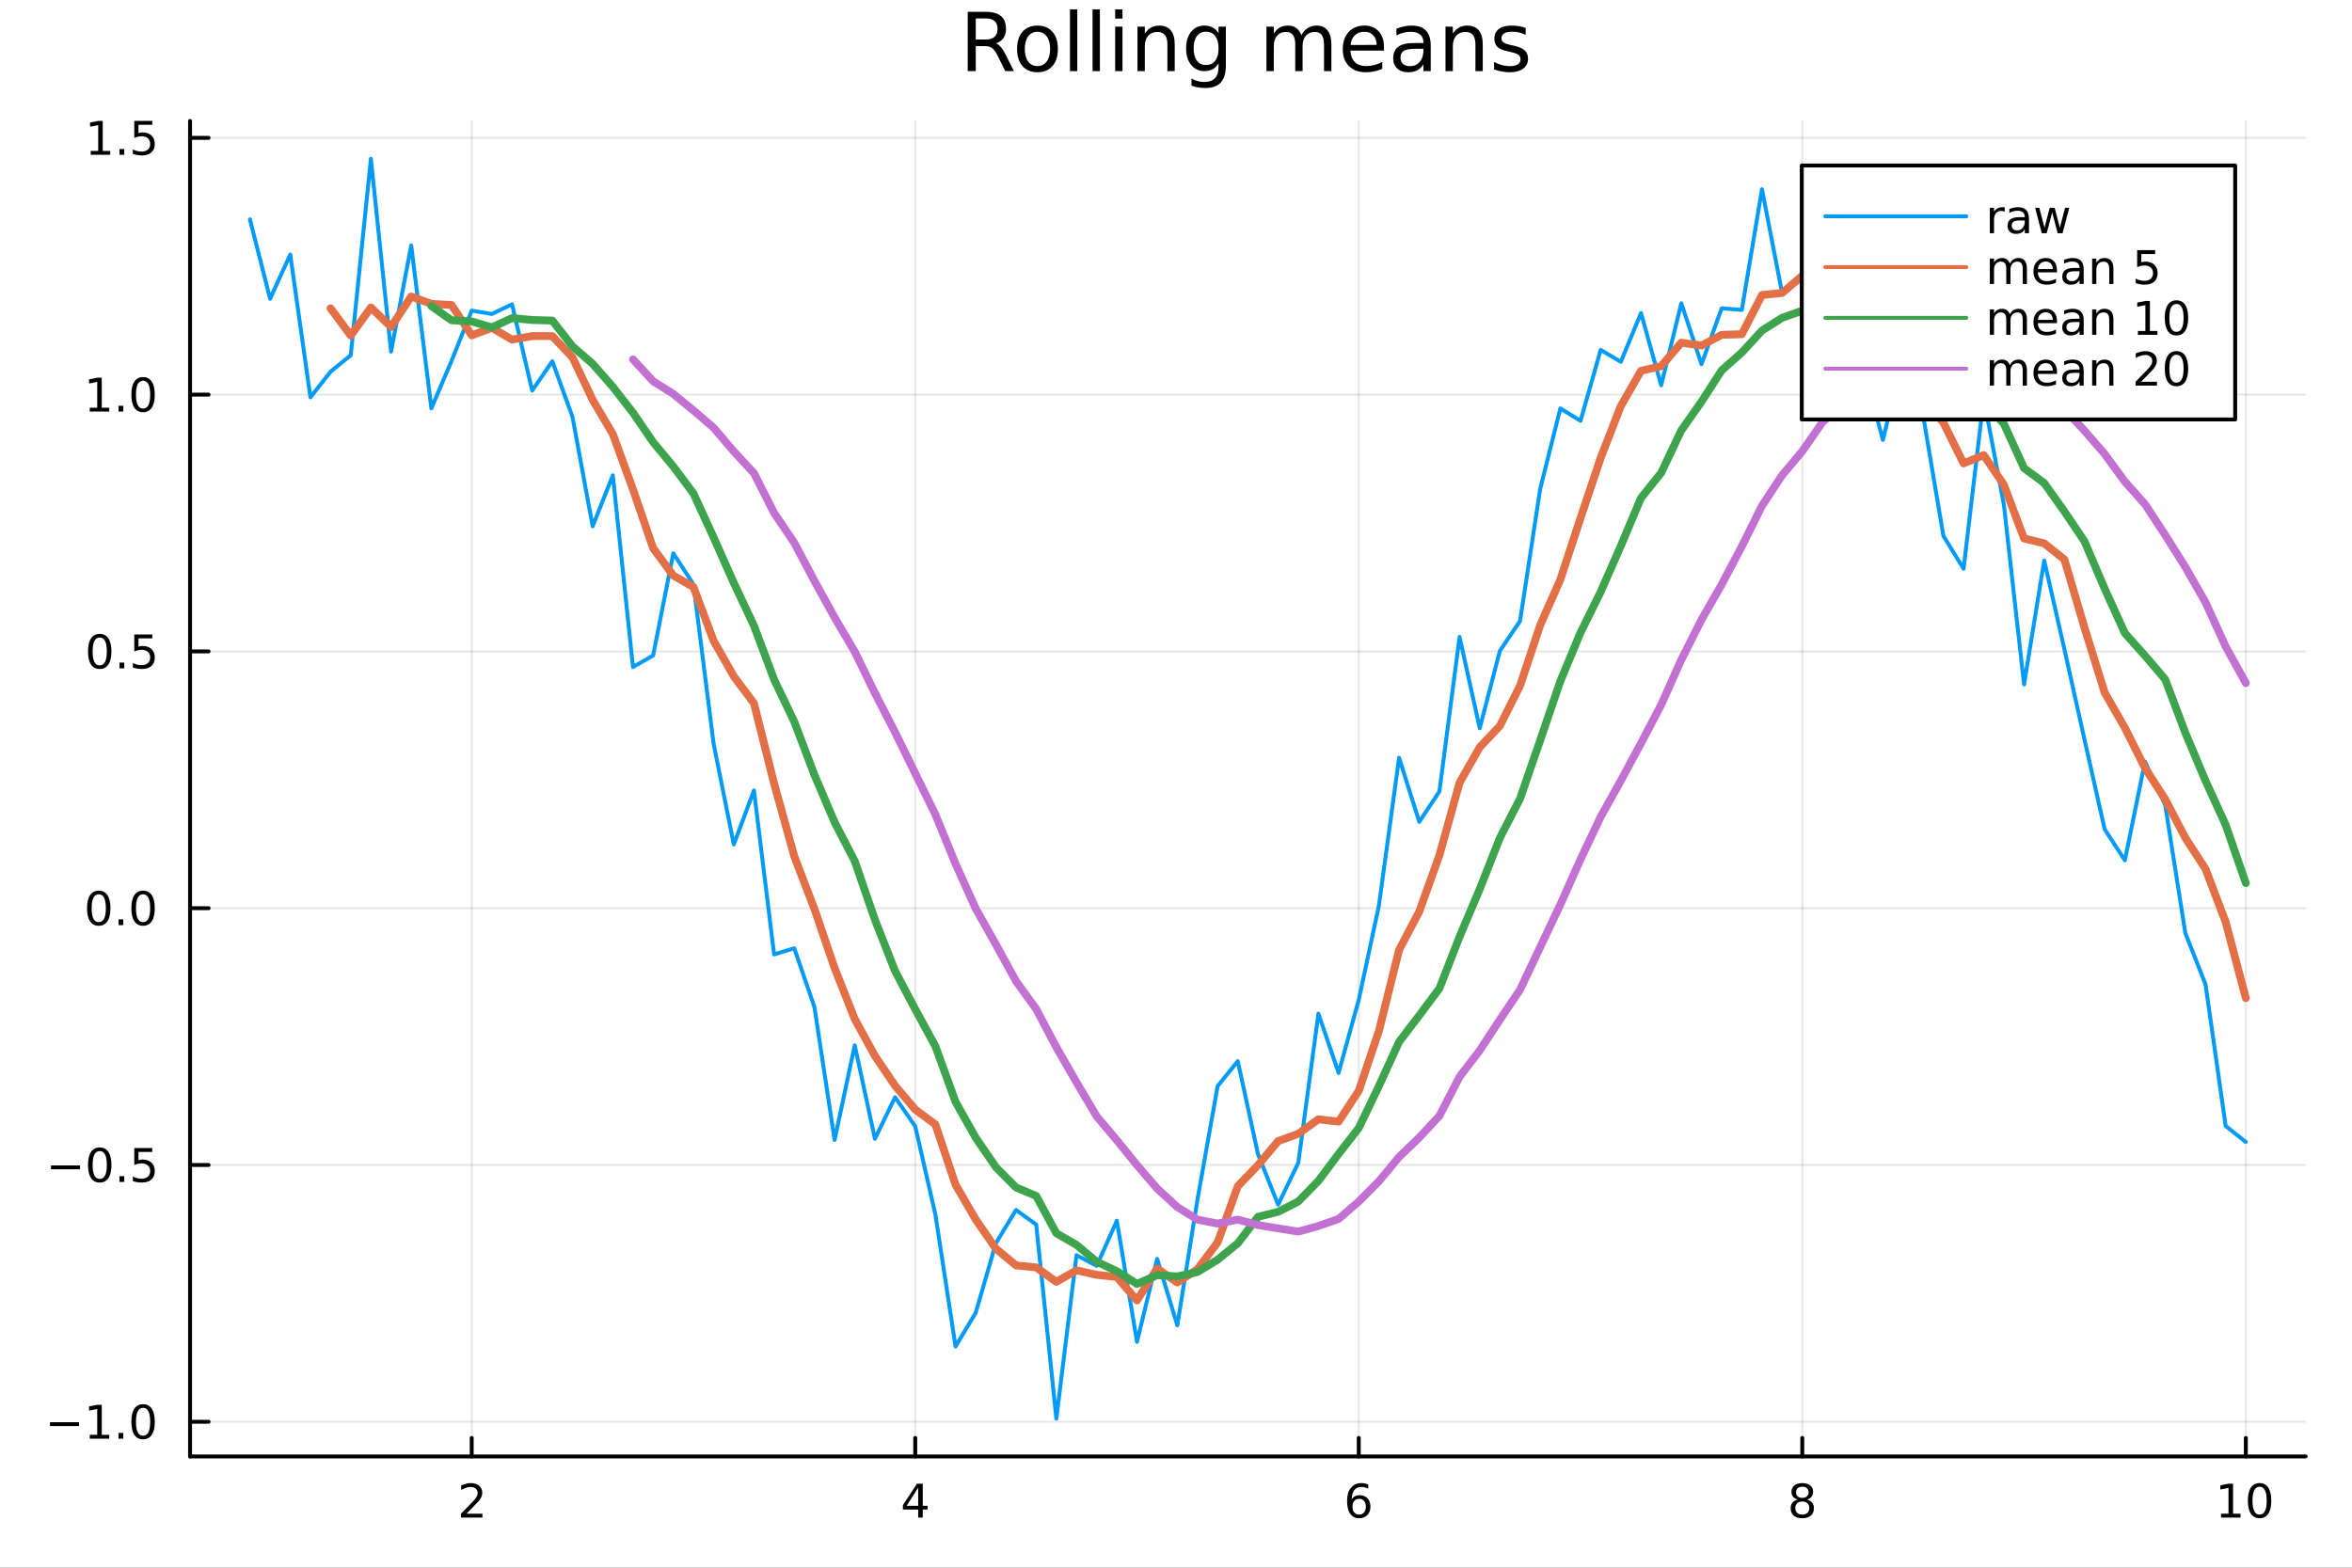 <?xml version="1.0" encoding="utf-8"?>
<svg xmlns="http://www.w3.org/2000/svg" xmlns:xlink="http://www.w3.org/1999/xlink" width="600" height="400" viewBox="0 0 2400 1600">
<rect x="0" y="0" width="2400" height="1600" fill="#333333" stroke="none"/>
<defs>
  <clipPath id="clip880">
    <rect x="0" y="0" width="2400" height="1600"/>
  </clipPath>
</defs>
<path clip-path="url(#clip880)" d="
M0 1600 L2400 1600 L2400 0 L0 0  Z
  " fill="#ffffff" fill-rule="evenodd" fill-opacity="1"/>
<defs>
  <clipPath id="clip881">
    <rect x="480" y="0" width="1681" height="1600"/>
  </clipPath>
</defs>
<path clip-path="url(#clip880)" d="
M193.936 1486.45 L2352.76 1486.45 L2352.76 123.472 L193.936 123.472  Z
  " fill="#ffffff" fill-rule="evenodd" fill-opacity="1"/>
<defs>
  <clipPath id="clip882">
    <rect x="193" y="123" width="2160" height="1364"/>
  </clipPath>
</defs>
<polyline clip-path="url(#clip882)" style="stroke:#000000; stroke-linecap:round; stroke-linejoin:round; stroke-width:2; stroke-opacity:0.1; fill:none" points="
  481.326,1486.45 481.326,123.472 
  "/>
<polyline clip-path="url(#clip882)" style="stroke:#000000; stroke-linecap:round; stroke-linejoin:round; stroke-width:2; stroke-opacity:0.1; fill:none" points="
  933.909,1486.45 933.909,123.472 
  "/>
<polyline clip-path="url(#clip882)" style="stroke:#000000; stroke-linecap:round; stroke-linejoin:round; stroke-width:2; stroke-opacity:0.1; fill:none" points="
  1386.49,1486.45 1386.49,123.472 
  "/>
<polyline clip-path="url(#clip882)" style="stroke:#000000; stroke-linecap:round; stroke-linejoin:round; stroke-width:2; stroke-opacity:0.1; fill:none" points="
  1839.07,1486.45 1839.07,123.472 
  "/>
<polyline clip-path="url(#clip882)" style="stroke:#000000; stroke-linecap:round; stroke-linejoin:round; stroke-width:2; stroke-opacity:0.1; fill:none" points="
  2291.66,1486.45 2291.66,123.472 
  "/>
<polyline clip-path="url(#clip880)" style="stroke:#000000; stroke-linecap:round; stroke-linejoin:round; stroke-width:4; stroke-opacity:1; fill:none" points="
  193.936,1486.45 2352.76,1486.45 
  "/>
<polyline clip-path="url(#clip880)" style="stroke:#000000; stroke-linecap:round; stroke-linejoin:round; stroke-width:4; stroke-opacity:1; fill:none" points="
  481.326,1486.45 481.326,1467.55 
  "/>
<polyline clip-path="url(#clip880)" style="stroke:#000000; stroke-linecap:round; stroke-linejoin:round; stroke-width:4; stroke-opacity:1; fill:none" points="
  933.909,1486.45 933.909,1467.55 
  "/>
<polyline clip-path="url(#clip880)" style="stroke:#000000; stroke-linecap:round; stroke-linejoin:round; stroke-width:4; stroke-opacity:1; fill:none" points="
  1386.49,1486.45 1386.49,1467.55 
  "/>
<polyline clip-path="url(#clip880)" style="stroke:#000000; stroke-linecap:round; stroke-linejoin:round; stroke-width:4; stroke-opacity:1; fill:none" points="
  1839.07,1486.45 1839.07,1467.55 
  "/>
<polyline clip-path="url(#clip880)" style="stroke:#000000; stroke-linecap:round; stroke-linejoin:round; stroke-width:4; stroke-opacity:1; fill:none" points="
  2291.66,1486.45 2291.66,1467.55 
  "/>
<path clip-path="url(#clip880)" d="M475.979 1544.91 L492.298 1544.91 L492.298 1548.85 L470.354 1548.85 L470.354 1544.91 Q473.016 1542.16 477.599 1537.53 Q482.206 1532.88 483.386 1531.53 Q485.632 1529.01 486.511 1527.27 Q487.414 1525.51 487.414 1523.82 Q487.414 1521.07 485.47 1519.33 Q483.548 1517.6 480.446 1517.6 Q478.247 1517.6 475.794 1518.36 Q473.363 1519.13 470.585 1520.68 L470.585 1515.95 Q473.409 1514.82 475.863 1514.24 Q478.317 1513.66 480.354 1513.66 Q485.724 1513.66 488.919 1516.35 Q492.113 1519.03 492.113 1523.52 Q492.113 1525.65 491.303 1527.57 Q490.516 1529.47 488.409 1532.07 Q487.831 1532.74 484.729 1535.95 Q481.627 1539.15 475.979 1544.91 Z" fill="#000000" fill-rule="evenodd" fill-opacity="1" /><path clip-path="url(#clip880)" d="M936.918 1518.36 L925.113 1536.81 L936.918 1536.81 L936.918 1518.36 M935.691 1514.29 L941.571 1514.29 L941.571 1536.81 L946.501 1536.81 L946.501 1540.7 L941.571 1540.7 L941.571 1548.85 L936.918 1548.85 L936.918 1540.7 L921.316 1540.7 L921.316 1536.19 L935.691 1514.29 Z" fill="#000000" fill-rule="evenodd" fill-opacity="1" /><path clip-path="url(#clip880)" d="M1386.9 1529.7 Q1383.75 1529.7 1381.9 1531.86 Q1380.07 1534.01 1380.07 1537.76 Q1380.07 1541.49 1381.9 1543.66 Q1383.75 1545.82 1386.9 1545.82 Q1390.04 1545.82 1391.87 1543.66 Q1393.73 1541.49 1393.73 1537.76 Q1393.73 1534.01 1391.87 1531.86 Q1390.04 1529.7 1386.9 1529.7 M1396.18 1515.05 L1396.18 1519.31 Q1394.42 1518.48 1392.61 1518.04 Q1390.83 1517.6 1389.07 1517.6 Q1384.44 1517.6 1381.99 1520.72 Q1379.56 1523.85 1379.21 1530.17 Q1380.58 1528.15 1382.64 1527.09 Q1384.7 1526 1387.17 1526 Q1392.38 1526 1395.39 1529.17 Q1398.42 1532.32 1398.42 1537.76 Q1398.42 1543.08 1395.28 1546.3 Q1392.13 1549.52 1386.9 1549.52 Q1380.9 1549.52 1377.73 1544.94 Q1374.56 1540.33 1374.56 1531.6 Q1374.56 1523.41 1378.45 1518.55 Q1382.34 1513.66 1388.89 1513.66 Q1390.65 1513.66 1392.43 1514.01 Q1394.23 1514.36 1396.18 1515.05 Z" fill="#000000" fill-rule="evenodd" fill-opacity="1" /><path clip-path="url(#clip880)" d="M1839.07 1532.44 Q1835.74 1532.44 1833.82 1534.22 Q1831.92 1536 1831.92 1539.13 Q1831.92 1542.25 1833.82 1544.03 Q1835.74 1545.82 1839.07 1545.82 Q1842.41 1545.82 1844.33 1544.03 Q1846.25 1542.23 1846.25 1539.13 Q1846.25 1536 1844.33 1534.22 Q1842.43 1532.44 1839.07 1532.44 M1834.4 1530.45 Q1831.39 1529.7 1829.7 1527.64 Q1828.03 1525.58 1828.03 1522.62 Q1828.03 1518.48 1830.97 1516.07 Q1833.94 1513.66 1839.07 1513.66 Q1844.24 1513.66 1847.18 1516.07 Q1850.12 1518.48 1850.12 1522.62 Q1850.12 1525.58 1848.43 1527.64 Q1846.76 1529.7 1843.77 1530.45 Q1847.15 1531.23 1849.03 1533.52 Q1850.93 1535.82 1850.93 1539.13 Q1850.93 1544.15 1847.85 1546.83 Q1844.79 1549.52 1839.07 1549.52 Q1833.36 1549.52 1830.28 1546.83 Q1827.22 1544.15 1827.22 1539.13 Q1827.22 1535.82 1829.12 1533.52 Q1831.02 1531.23 1834.4 1530.45 M1832.69 1523.06 Q1832.69 1525.75 1834.35 1527.25 Q1836.04 1528.76 1839.07 1528.76 Q1842.08 1528.76 1843.77 1527.25 Q1845.49 1525.75 1845.49 1523.06 Q1845.49 1520.38 1843.77 1518.87 Q1842.08 1517.37 1839.07 1517.37 Q1836.04 1517.37 1834.35 1518.87 Q1832.69 1520.38 1832.69 1523.06 Z" fill="#000000" fill-rule="evenodd" fill-opacity="1" /><path clip-path="url(#clip880)" d="M2266.34 1544.91 L2273.98 1544.91 L2273.98 1518.55 L2265.67 1520.21 L2265.67 1515.95 L2273.94 1514.29 L2278.61 1514.29 L2278.61 1544.91 L2286.25 1544.91 L2286.25 1548.85 L2266.34 1548.85 L2266.34 1544.91 Z" fill="#000000" fill-rule="evenodd" fill-opacity="1" /><path clip-path="url(#clip880)" d="M2305.7 1517.37 Q2302.09 1517.37 2300.26 1520.93 Q2298.45 1524.47 2298.45 1531.6 Q2298.45 1538.71 2300.26 1542.27 Q2302.09 1545.82 2305.7 1545.82 Q2309.33 1545.82 2311.14 1542.27 Q2312.96 1538.71 2312.96 1531.6 Q2312.96 1524.47 2311.14 1520.93 Q2309.33 1517.37 2305.7 1517.37 M2305.7 1513.66 Q2311.51 1513.66 2314.56 1518.27 Q2317.64 1522.85 2317.64 1531.6 Q2317.64 1540.33 2314.56 1544.94 Q2311.51 1549.52 2305.7 1549.52 Q2299.89 1549.52 2296.81 1544.94 Q2293.75 1540.33 2293.75 1531.6 Q2293.75 1522.85 2296.81 1518.27 Q2299.89 1513.66 2305.7 1513.66 Z" fill="#000000" fill-rule="evenodd" fill-opacity="1" /><polyline clip-path="url(#clip882)" style="stroke:#000000; stroke-linecap:round; stroke-linejoin:round; stroke-width:2; stroke-opacity:0.1; fill:none" points="
  193.936,1451.06 2352.76,1451.06 
  "/>
<polyline clip-path="url(#clip882)" style="stroke:#000000; stroke-linecap:round; stroke-linejoin:round; stroke-width:2; stroke-opacity:0.1; fill:none" points="
  193.936,1188.99 2352.76,1188.99 
  "/>
<polyline clip-path="url(#clip882)" style="stroke:#000000; stroke-linecap:round; stroke-linejoin:round; stroke-width:2; stroke-opacity:0.1; fill:none" points="
  193.936,926.916 2352.76,926.916 
  "/>
<polyline clip-path="url(#clip882)" style="stroke:#000000; stroke-linecap:round; stroke-linejoin:round; stroke-width:2; stroke-opacity:0.1; fill:none" points="
  193.936,664.842 2352.76,664.842 
  "/>
<polyline clip-path="url(#clip882)" style="stroke:#000000; stroke-linecap:round; stroke-linejoin:round; stroke-width:2; stroke-opacity:0.1; fill:none" points="
  193.936,402.768 2352.76,402.768 
  "/>
<polyline clip-path="url(#clip882)" style="stroke:#000000; stroke-linecap:round; stroke-linejoin:round; stroke-width:2; stroke-opacity:0.1; fill:none" points="
  193.936,140.694 2352.76,140.694 
  "/>
<polyline clip-path="url(#clip880)" style="stroke:#000000; stroke-linecap:round; stroke-linejoin:round; stroke-width:4; stroke-opacity:1; fill:none" points="
  193.936,1486.45 193.936,123.472 
  "/>
<polyline clip-path="url(#clip880)" style="stroke:#000000; stroke-linecap:round; stroke-linejoin:round; stroke-width:4; stroke-opacity:1; fill:none" points="
  193.936,1451.06 212.834,1451.06 
  "/>
<polyline clip-path="url(#clip880)" style="stroke:#000000; stroke-linecap:round; stroke-linejoin:round; stroke-width:4; stroke-opacity:1; fill:none" points="
  193.936,1188.99 212.834,1188.99 
  "/>
<polyline clip-path="url(#clip880)" style="stroke:#000000; stroke-linecap:round; stroke-linejoin:round; stroke-width:4; stroke-opacity:1; fill:none" points="
  193.936,926.916 212.834,926.916 
  "/>
<polyline clip-path="url(#clip880)" style="stroke:#000000; stroke-linecap:round; stroke-linejoin:round; stroke-width:4; stroke-opacity:1; fill:none" points="
  193.936,664.842 212.834,664.842 
  "/>
<polyline clip-path="url(#clip880)" style="stroke:#000000; stroke-linecap:round; stroke-linejoin:round; stroke-width:4; stroke-opacity:1; fill:none" points="
  193.936,402.768 212.834,402.768 
  "/>
<polyline clip-path="url(#clip880)" style="stroke:#000000; stroke-linecap:round; stroke-linejoin:round; stroke-width:4; stroke-opacity:1; fill:none" points="
  193.936,140.694 212.834,140.694 
  "/>
<path clip-path="url(#clip880)" d="M50.992 1451.52 L80.668 1451.52 L80.668 1455.45 L50.992 1455.45 L50.992 1451.52 Z" fill="#000000" fill-rule="evenodd" fill-opacity="1" /><path clip-path="url(#clip880)" d="M91.571 1464.41 L99.21 1464.41 L99.21 1438.04 L90.899 1439.71 L90.899 1435.45 L99.163 1433.78 L103.839 1433.78 L103.839 1464.41 L111.478 1464.41 L111.478 1468.34 L91.571 1468.34 L91.571 1464.41 Z" fill="#000000" fill-rule="evenodd" fill-opacity="1" /><path clip-path="url(#clip880)" d="M120.922 1462.46 L125.807 1462.46 L125.807 1468.34 L120.922 1468.34 L120.922 1462.46 Z" fill="#000000" fill-rule="evenodd" fill-opacity="1" /><path clip-path="url(#clip880)" d="M145.992 1436.86 Q142.381 1436.86 140.552 1440.43 Q138.746 1443.97 138.746 1451.1 Q138.746 1458.21 140.552 1461.77 Q142.381 1465.31 145.992 1465.31 Q149.626 1465.31 151.431 1461.77 Q153.26 1458.21 153.26 1451.1 Q153.26 1443.97 151.431 1440.43 Q149.626 1436.86 145.992 1436.86 M145.992 1433.16 Q151.802 1433.16 154.857 1437.77 Q157.936 1442.35 157.936 1451.1 Q157.936 1459.83 154.857 1464.43 Q151.802 1469.02 145.992 1469.02 Q140.181 1469.02 137.103 1464.43 Q134.047 1459.83 134.047 1451.1 Q134.047 1442.35 137.103 1437.77 Q140.181 1433.16 145.992 1433.16 Z" fill="#000000" fill-rule="evenodd" fill-opacity="1" /><path clip-path="url(#clip880)" d="M51.987 1189.44 L81.663 1189.44 L81.663 1193.38 L51.987 1193.38 L51.987 1189.44 Z" fill="#000000" fill-rule="evenodd" fill-opacity="1" /><path clip-path="url(#clip880)" d="M101.756 1174.79 Q98.145 1174.79 96.316 1178.35 Q94.51 1181.9 94.51 1189.02 Q94.51 1196.13 96.316 1199.7 Q98.145 1203.24 101.756 1203.24 Q105.39 1203.24 107.196 1199.7 Q109.024 1196.13 109.024 1189.02 Q109.024 1181.9 107.196 1178.35 Q105.39 1174.79 101.756 1174.79 M101.756 1171.09 Q107.566 1171.09 110.621 1175.69 Q113.7 1180.28 113.7 1189.02 Q113.7 1197.75 110.621 1202.36 Q107.566 1206.94 101.756 1206.94 Q95.946 1206.94 92.867 1202.36 Q89.811 1197.75 89.811 1189.02 Q89.811 1180.28 92.867 1175.69 Q95.946 1171.09 101.756 1171.09 Z" fill="#000000" fill-rule="evenodd" fill-opacity="1" /><path clip-path="url(#clip880)" d="M121.918 1200.39 L126.802 1200.39 L126.802 1206.27 L121.918 1206.27 L121.918 1200.39 Z" fill="#000000" fill-rule="evenodd" fill-opacity="1" /><path clip-path="url(#clip880)" d="M137.033 1171.71 L155.39 1171.71 L155.39 1175.65 L141.316 1175.65 L141.316 1184.12 Q142.334 1183.77 143.353 1183.61 Q144.371 1183.42 145.39 1183.42 Q151.177 1183.42 154.556 1186.59 Q157.936 1189.77 157.936 1195.18 Q157.936 1200.76 154.464 1203.86 Q150.992 1206.94 144.672 1206.94 Q142.496 1206.94 140.228 1206.57 Q137.982 1206.2 135.575 1205.46 L135.575 1200.76 Q137.658 1201.9 139.881 1202.45 Q142.103 1203.01 144.58 1203.01 Q148.584 1203.01 150.922 1200.9 Q153.26 1198.79 153.26 1195.18 Q153.26 1191.57 150.922 1189.46 Q148.584 1187.36 144.58 1187.36 Q142.705 1187.36 140.83 1187.77 Q138.978 1188.19 137.033 1189.07 L137.033 1171.71 Z" fill="#000000" fill-rule="evenodd" fill-opacity="1" /><path clip-path="url(#clip880)" d="M100.76 912.715 Q97.149 912.715 95.321 916.28 Q93.515 919.821 93.515 926.951 Q93.515 934.057 95.321 937.622 Q97.149 941.164 100.76 941.164 Q104.395 941.164 106.2 937.622 Q108.029 934.057 108.029 926.951 Q108.029 919.821 106.2 916.28 Q104.395 912.715 100.76 912.715 M100.76 909.011 Q106.571 909.011 109.626 913.618 Q112.705 918.201 112.705 926.951 Q112.705 935.678 109.626 940.284 Q106.571 944.867 100.76 944.867 Q94.95 944.867 91.871 940.284 Q88.816 935.678 88.816 926.951 Q88.816 918.201 91.871 913.618 Q94.95 909.011 100.76 909.011 Z" fill="#000000" fill-rule="evenodd" fill-opacity="1" /><path clip-path="url(#clip880)" d="M120.922 938.317 L125.807 938.317 L125.807 944.196 L120.922 944.196 L120.922 938.317 Z" fill="#000000" fill-rule="evenodd" fill-opacity="1" /><path clip-path="url(#clip880)" d="M145.992 912.715 Q142.381 912.715 140.552 916.28 Q138.746 919.821 138.746 926.951 Q138.746 934.057 140.552 937.622 Q142.381 941.164 145.992 941.164 Q149.626 941.164 151.431 937.622 Q153.26 934.057 153.26 926.951 Q153.26 919.821 151.431 916.28 Q149.626 912.715 145.992 912.715 M145.992 909.011 Q151.802 909.011 154.857 913.618 Q157.936 918.201 157.936 926.951 Q157.936 935.678 154.857 940.284 Q151.802 944.867 145.992 944.867 Q140.181 944.867 137.103 940.284 Q134.047 935.678 134.047 926.951 Q134.047 918.201 137.103 913.618 Q140.181 909.011 145.992 909.011 Z" fill="#000000" fill-rule="evenodd" fill-opacity="1" /><path clip-path="url(#clip880)" d="M101.756 650.641 Q98.145 650.641 96.316 654.206 Q94.51 657.747 94.51 664.877 Q94.51 671.983 96.316 675.548 Q98.145 679.09 101.756 679.09 Q105.39 679.09 107.196 675.548 Q109.024 671.983 109.024 664.877 Q109.024 657.747 107.196 654.206 Q105.39 650.641 101.756 650.641 M101.756 646.937 Q107.566 646.937 110.621 651.544 Q113.7 656.127 113.7 664.877 Q113.7 673.604 110.621 678.21 Q107.566 682.793 101.756 682.793 Q95.946 682.793 92.867 678.21 Q89.811 673.604 89.811 664.877 Q89.811 656.127 92.867 651.544 Q95.946 646.937 101.756 646.937 Z" fill="#000000" fill-rule="evenodd" fill-opacity="1" /><path clip-path="url(#clip880)" d="M121.918 676.243 L126.802 676.243 L126.802 682.122 L121.918 682.122 L121.918 676.243 Z" fill="#000000" fill-rule="evenodd" fill-opacity="1" /><path clip-path="url(#clip880)" d="M137.033 647.562 L155.39 647.562 L155.39 651.497 L141.316 651.497 L141.316 659.969 Q142.334 659.622 143.353 659.46 Q144.371 659.275 145.39 659.275 Q151.177 659.275 154.556 662.446 Q157.936 665.618 157.936 671.034 Q157.936 676.613 154.464 679.715 Q150.992 682.793 144.672 682.793 Q142.496 682.793 140.228 682.423 Q137.982 682.053 135.575 681.312 L135.575 676.613 Q137.658 677.747 139.881 678.303 Q142.103 678.858 144.58 678.858 Q148.584 678.858 150.922 676.752 Q153.26 674.645 153.26 671.034 Q153.26 667.423 150.922 665.317 Q148.584 663.21 144.58 663.21 Q142.705 663.21 140.83 663.627 Q138.978 664.044 137.033 664.923 L137.033 647.562 Z" fill="#000000" fill-rule="evenodd" fill-opacity="1" /><path clip-path="url(#clip880)" d="M91.571 416.113 L99.21 416.113 L99.21 389.747 L90.899 391.414 L90.899 387.155 L99.163 385.488 L103.839 385.488 L103.839 416.113 L111.478 416.113 L111.478 420.048 L91.571 420.048 L91.571 416.113 Z" fill="#000000" fill-rule="evenodd" fill-opacity="1" /><path clip-path="url(#clip880)" d="M120.922 414.168 L125.807 414.168 L125.807 420.048 L120.922 420.048 L120.922 414.168 Z" fill="#000000" fill-rule="evenodd" fill-opacity="1" /><path clip-path="url(#clip880)" d="M145.992 388.567 Q142.381 388.567 140.552 392.132 Q138.746 395.673 138.746 402.803 Q138.746 409.909 140.552 413.474 Q142.381 417.016 145.992 417.016 Q149.626 417.016 151.431 413.474 Q153.26 409.909 153.26 402.803 Q153.26 395.673 151.431 392.132 Q149.626 388.567 145.992 388.567 M145.992 384.863 Q151.802 384.863 154.857 389.47 Q157.936 394.053 157.936 402.803 Q157.936 411.53 154.857 416.136 Q151.802 420.719 145.992 420.719 Q140.181 420.719 137.103 416.136 Q134.047 411.53 134.047 402.803 Q134.047 394.053 137.103 389.47 Q140.181 384.863 145.992 384.863 Z" fill="#000000" fill-rule="evenodd" fill-opacity="1" /><path clip-path="url(#clip880)" d="M92.566 154.039 L100.205 154.039 L100.205 127.673 L91.895 129.34 L91.895 125.081 L100.159 123.414 L104.834 123.414 L104.834 154.039 L112.473 154.039 L112.473 157.974 L92.566 157.974 L92.566 154.039 Z" fill="#000000" fill-rule="evenodd" fill-opacity="1" /><path clip-path="url(#clip880)" d="M121.918 152.094 L126.802 152.094 L126.802 157.974 L121.918 157.974 L121.918 152.094 Z" fill="#000000" fill-rule="evenodd" fill-opacity="1" /><path clip-path="url(#clip880)" d="M137.033 123.414 L155.39 123.414 L155.39 127.349 L141.316 127.349 L141.316 135.821 Q142.334 135.474 143.353 135.312 Q144.371 135.127 145.39 135.127 Q151.177 135.127 154.556 138.298 Q157.936 141.469 157.936 146.886 Q157.936 152.465 154.464 155.567 Q150.992 158.645 144.672 158.645 Q142.496 158.645 140.228 158.275 Q137.982 157.905 135.575 157.164 L135.575 152.465 Q137.658 153.599 139.881 154.155 Q142.103 154.71 144.58 154.71 Q148.584 154.71 150.922 152.604 Q153.26 150.497 153.26 146.886 Q153.26 143.275 150.922 141.169 Q148.584 139.062 144.58 139.062 Q142.705 139.062 140.83 139.479 Q138.978 139.895 137.033 140.775 L137.033 123.414 Z" fill="#000000" fill-rule="evenodd" fill-opacity="1" /><path clip-path="url(#clip880)" d="M1016.15 44.22 Q1018.79 45.111 1021.26 48.028 Q1023.77 50.944 1026.28 56.048 L1034.59 72.576 L1025.8 72.576 L1018.06 57.061 Q1015.06 50.985 1012.22 49 Q1009.43 47.015 1004.57 47.015 L995.656 47.015 L995.656 72.576 L987.474 72.576 L987.474 12.096 L1005.95 12.096 Q1016.32 12.096 1021.42 16.43 Q1026.52 20.765 1026.52 29.515 Q1026.52 35.227 1023.85 38.994 Q1021.22 42.761 1016.15 44.22 M995.656 18.82 L995.656 40.29 L1005.95 40.29 Q1011.86 40.29 1014.86 37.576 Q1017.9 34.822 1017.9 29.515 Q1017.9 24.208 1014.86 21.535 Q1011.86 18.82 1005.95 18.82 L995.656 18.82 Z" fill="#000000" fill-rule="evenodd" fill-opacity="1" /><path clip-path="url(#clip880)" d="M1058.65 32.431 Q1052.65 32.431 1049.17 37.131 Q1045.69 41.789 1045.69 49.931 Q1045.69 58.074 1049.13 62.773 Q1052.61 67.431 1058.65 67.431 Q1064.6 67.431 1068.09 62.732 Q1071.57 58.033 1071.57 49.931 Q1071.57 41.87 1068.09 37.171 Q1064.6 32.431 1058.65 32.431 M1058.65 26.112 Q1068.37 26.112 1073.92 32.431 Q1079.47 38.751 1079.47 49.931 Q1079.47 61.071 1073.92 67.431 Q1068.37 73.751 1058.65 73.751 Q1048.89 73.751 1043.34 67.431 Q1037.83 61.071 1037.83 49.931 Q1037.83 38.751 1043.34 32.431 Q1048.89 26.112 1058.65 26.112 Z" fill="#000000" fill-rule="evenodd" fill-opacity="1" /><path clip-path="url(#clip880)" d="M1091.82 9.544 L1099.28 9.544 L1099.28 72.576 L1091.82 72.576 L1091.82 9.544 Z" fill="#000000" fill-rule="evenodd" fill-opacity="1" /><path clip-path="url(#clip880)" d="M1114.87 9.544 L1122.33 9.544 L1122.33 72.576 L1114.87 72.576 L1114.87 9.544 Z" fill="#000000" fill-rule="evenodd" fill-opacity="1" /><path clip-path="url(#clip880)" d="M1137.92 27.206 L1145.38 27.206 L1145.38 72.576 L1137.92 72.576 L1137.92 27.206 M1137.92 9.544 L1145.38 9.544 L1145.38 18.983 L1137.92 18.983 L1137.92 9.544 Z" fill="#000000" fill-rule="evenodd" fill-opacity="1" /><path clip-path="url(#clip880)" d="M1198.69 45.192 L1198.69 72.576 L1191.23 72.576 L1191.23 45.435 Q1191.23 38.994 1188.72 35.794 Q1186.21 32.594 1181.19 32.594 Q1175.15 32.594 1171.67 36.442 Q1168.18 40.29 1168.18 46.934 L1168.18 72.576 L1160.69 72.576 L1160.69 27.206 L1168.18 27.206 L1168.18 34.254 Q1170.86 30.163 1174.46 28.138 Q1178.11 26.112 1182.85 26.112 Q1190.67 26.112 1194.68 30.973 Q1198.69 35.794 1198.69 45.192 Z" fill="#000000" fill-rule="evenodd" fill-opacity="1" /><path clip-path="url(#clip880)" d="M1243.41 49.364 Q1243.41 41.263 1240.05 36.806 Q1236.73 32.35 1230.69 32.35 Q1224.69 32.35 1221.33 36.806 Q1218.01 41.263 1218.01 49.364 Q1218.01 57.426 1221.33 61.882 Q1224.69 66.338 1230.69 66.338 Q1236.73 66.338 1240.05 61.882 Q1243.41 57.426 1243.41 49.364 M1250.86 66.945 Q1250.86 78.531 1245.72 84.162 Q1240.57 89.833 1229.96 89.833 Q1226.03 89.833 1222.55 89.225 Q1219.06 88.658 1215.78 87.443 L1215.78 80.192 Q1219.06 81.974 1222.26 82.825 Q1225.46 83.675 1228.79 83.675 Q1236.12 83.675 1239.76 79.827 Q1243.41 76.019 1243.41 68.282 L1243.41 64.596 Q1241.1 68.606 1237.5 70.591 Q1233.89 72.576 1228.87 72.576 Q1220.52 72.576 1215.42 66.216 Q1210.31 59.856 1210.31 49.364 Q1210.31 38.832 1215.42 32.472 Q1220.52 26.112 1228.87 26.112 Q1233.89 26.112 1237.5 28.097 Q1241.1 30.082 1243.41 34.092 L1243.41 27.206 L1250.86 27.206 L1250.86 66.945 Z" fill="#000000" fill-rule="evenodd" fill-opacity="1" /><path clip-path="url(#clip880)" d="M1327.91 35.915 Q1330.71 30.892 1334.6 28.502 Q1338.48 26.112 1343.75 26.112 Q1350.84 26.112 1354.69 31.095 Q1358.54 36.037 1358.54 45.192 L1358.54 72.576 L1351.04 72.576 L1351.04 45.435 Q1351.04 38.913 1348.73 35.753 Q1346.42 32.594 1341.68 32.594 Q1335.89 32.594 1332.53 36.442 Q1329.17 40.29 1329.17 46.934 L1329.17 72.576 L1321.67 72.576 L1321.67 45.435 Q1321.67 38.873 1319.36 35.753 Q1317.06 32.594 1312.23 32.594 Q1306.52 32.594 1303.16 36.482 Q1299.8 40.331 1299.8 46.934 L1299.8 72.576 L1292.3 72.576 L1292.3 27.206 L1299.8 27.206 L1299.8 34.254 Q1302.35 30.082 1305.92 28.097 Q1309.48 26.112 1314.38 26.112 Q1319.32 26.112 1322.77 28.624 Q1326.25 31.135 1327.91 35.915 Z" fill="#000000" fill-rule="evenodd" fill-opacity="1" /><path clip-path="url(#clip880)" d="M1412.21 48.028 L1412.21 51.673 L1377.94 51.673 Q1378.43 59.37 1382.56 63.421 Q1386.73 67.431 1394.14 67.431 Q1398.44 67.431 1402.45 66.378 Q1406.5 65.325 1410.47 63.218 L1410.47 70.267 Q1406.46 71.968 1402.25 72.86 Q1398.03 73.751 1393.7 73.751 Q1382.84 73.751 1376.48 67.431 Q1370.16 61.112 1370.16 50.337 Q1370.16 39.197 1376.16 32.675 Q1382.19 26.112 1392.4 26.112 Q1401.56 26.112 1406.86 32.026 Q1412.21 37.9 1412.21 48.028 M1404.76 45.84 Q1404.68 39.723 1401.31 36.077 Q1397.99 32.431 1392.48 32.431 Q1386.24 32.431 1382.48 35.956 Q1378.75 39.48 1378.18 45.88 L1404.76 45.84 Z" fill="#000000" fill-rule="evenodd" fill-opacity="1" /><path clip-path="url(#clip880)" d="M1445.06 49.769 Q1436.03 49.769 1432.55 51.835 Q1429.06 53.901 1429.06 58.884 Q1429.06 62.854 1431.66 65.203 Q1434.29 67.512 1438.78 67.512 Q1444.98 67.512 1448.71 63.137 Q1452.48 58.722 1452.48 51.43 L1452.48 49.769 L1445.06 49.769 M1459.93 46.691 L1459.93 72.576 L1452.48 72.576 L1452.48 65.689 Q1449.92 69.821 1446.12 71.806 Q1442.31 73.751 1436.8 73.751 Q1429.83 73.751 1425.7 69.862 Q1421.61 65.933 1421.61 59.37 Q1421.61 51.714 1426.71 47.825 Q1431.86 43.936 1442.03 43.936 L1452.48 43.936 L1452.48 43.207 Q1452.48 38.062 1449.07 35.267 Q1445.71 32.431 1439.6 32.431 Q1435.71 32.431 1432.02 33.363 Q1428.33 34.295 1424.93 36.158 L1424.93 29.272 Q1429.02 27.692 1432.87 26.922 Q1436.72 26.112 1440.36 26.112 Q1450.21 26.112 1455.07 31.216 Q1459.93 36.32 1459.93 46.691 Z" fill="#000000" fill-rule="evenodd" fill-opacity="1" /><path clip-path="url(#clip880)" d="M1513 45.192 L1513 72.576 L1505.54 72.576 L1505.54 45.435 Q1505.54 38.994 1503.03 35.794 Q1500.52 32.594 1495.5 32.594 Q1489.46 32.594 1485.98 36.442 Q1482.49 40.29 1482.49 46.934 L1482.49 72.576 L1475 72.576 L1475 27.206 L1482.49 27.206 L1482.49 34.254 Q1485.17 30.163 1488.77 28.138 Q1492.42 26.112 1497.16 26.112 Q1504.98 26.112 1508.99 30.973 Q1513 35.794 1513 45.192 Z" fill="#000000" fill-rule="evenodd" fill-opacity="1" /><path clip-path="url(#clip880)" d="M1556.79 28.543 L1556.79 35.591 Q1553.63 33.971 1550.23 33.161 Q1546.82 32.35 1543.18 32.35 Q1537.63 32.35 1534.83 34.052 Q1532.08 35.753 1532.08 39.156 Q1532.08 41.749 1534.06 43.248 Q1536.05 44.706 1542.04 46.043 L1544.59 46.61 Q1552.53 48.311 1555.86 51.43 Q1559.22 54.509 1559.22 60.059 Q1559.22 66.378 1554.2 70.064 Q1549.21 73.751 1540.46 73.751 Q1536.82 73.751 1532.85 73.022 Q1528.92 72.333 1524.54 70.915 L1524.54 63.218 Q1528.67 65.365 1532.68 66.459 Q1536.7 67.512 1540.62 67.512 Q1545.89 67.512 1548.73 65.73 Q1551.56 63.907 1551.56 60.626 Q1551.56 57.588 1549.5 55.967 Q1547.47 54.347 1540.54 52.848 L1537.95 52.24 Q1531.02 50.782 1527.95 47.785 Q1524.87 44.746 1524.87 39.48 Q1524.87 33.08 1529.4 29.596 Q1533.94 26.112 1542.29 26.112 Q1546.42 26.112 1550.06 26.72 Q1553.71 27.327 1556.79 28.543 Z" fill="#000000" fill-rule="evenodd" fill-opacity="1" /><polyline clip-path="url(#clip882)" style="stroke:#009af9; stroke-linecap:round; stroke-linejoin:round; stroke-width:4; stroke-opacity:1; fill:none" points="
  255.035,223.878 275.607,304.938 296.179,259.768 316.751,405.499 337.322,379.302 357.894,362.623 378.466,162.047 399.038,358.842 419.61,250.43 440.182,416.74 
  460.754,368.343 481.326,316.976 501.898,320.44 522.47,310.57 543.042,398.638 563.614,368.647 584.186,425.586 604.758,537.14 625.33,485.139 645.902,680.817 
  666.474,668.958 687.046,564.7 707.617,596.467 728.189,759.172 748.761,861.878 769.333,806.738 789.905,974.114 810.477,967.796 831.049,1027.83 851.621,1163.48 
  872.193,1066.86 892.765,1162.31 913.337,1119.8 933.909,1149.55 954.481,1239.6 975.053,1374.26 995.625,1339.82 1016.2,1268.79 1036.77,1234.94 1057.34,1249.77 
  1077.91,1447.87 1098.48,1281.07 1119.06,1291.92 1139.63,1245.87 1160.2,1369.51 1180.77,1284.8 1201.34,1352.64 1221.92,1224.26 1242.49,1108.44 1263.06,1083.05 
  1283.63,1177.76 1304.2,1229.53 1324.78,1186.8 1345.35,1034.55 1365.92,1095.08 1386.49,1020.39 1407.06,924.164 1427.64,773.397 1448.21,838.808 1468.78,807.786 
  1489.35,650.033 1509.92,743.234 1530.5,664.241 1551.07,633.801 1571.64,498.926 1592.21,416.814 1612.78,429.534 1633.35,357.122 1653.93,369.255 1674.5,319.512 
  1695.07,393.307 1715.64,309.523 1736.21,371.762 1756.79,314.632 1777.36,316.333 1797.93,193.097 1818.5,299.227 1839.07,283.876 1859.65,246.703 1880.22,420.088 
  1900.79,372.845 1921.36,449.004 1941.93,363.412 1962.51,424.876 1983.08,547.01 2003.65,580.453 2024.22,406.501 2044.79,515.281 2065.37,698.559 2085.94,572.09 
  2106.51,662.55 2127.08,755.02 2147.65,846.423 2168.23,878.091 2188.8,777.334 2209.37,821.572 2229.94,952.4 2250.51,1004.61 2271.09,1149.2 2291.66,1165.5 
  
  "/>
<polyline clip-path="url(#clip882)" style="stroke:#e26f46; stroke-linecap:round; stroke-linejoin:round; stroke-width:8; stroke-opacity:1; fill:none" points="
  337.322,314.677 357.894,342.426 378.466,313.848 399.038,333.663 419.61,302.649 440.182,310.136 460.754,311.28 481.326,342.266 501.898,334.586 522.47,346.614 
  543.042,342.993 563.614,343.054 584.186,364.776 604.758,408.116 625.33,443.03 645.902,499.466 666.474,559.528 687.046,587.351 707.617,599.216 728.189,654.023 
  748.761,690.235 769.333,717.791 789.905,799.674 810.477,873.939 831.049,927.67 851.621,987.99 872.193,1040.02 892.765,1077.65 913.337,1108.06 933.909,1132.4 
  954.481,1147.62 975.053,1209.1 995.625,1244.61 1016.2,1274.4 1036.77,1291.48 1057.34,1293.51 1077.91,1308.24 1098.48,1296.49 1119.06,1301.11 1139.63,1303.3 
  1160.2,1327.25 1180.77,1294.63 1201.34,1308.95 1221.92,1295.42 1242.49,1267.93 1263.06,1210.64 1283.63,1189.23 1304.2,1164.61 1324.78,1157.12 1345.35,1142.34 
  1365.92,1144.74 1386.49,1113.27 1407.06,1052.2 1427.64,969.515 1448.21,930.367 1468.78,872.908 1489.35,798.837 1509.92,762.651 1530.5,740.82 1551.07,699.819 
  1571.64,638.047 1592.21,591.403 1612.78,528.663 1633.35,467.239 1653.93,414.33 1674.5,378.447 1695.07,373.746 1715.64,349.744 1736.21,352.672 1756.79,341.747 
  1777.36,341.111 1797.93,301.069 1818.5,299.01 1839.07,281.433 1859.65,267.847 1880.22,288.598 1900.79,324.548 1921.36,354.503 1941.93,370.41 1962.51,406.045 
  1983.08,431.43 2003.65,472.951 2024.22,464.451 2044.79,494.824 2065.37,549.561 2085.94,554.577 2106.51,570.996 2127.08,640.7 2147.65,706.928 2168.23,742.835 
  2188.8,783.883 2209.37,815.688 2229.94,855.164 2250.51,886.801 2271.09,941.022 2291.66,1018.66 
  "/>
<polyline clip-path="url(#clip882)" style="stroke:#3da44d; stroke-linecap:round; stroke-linejoin:round; stroke-width:8; stroke-opacity:1; fill:none" points="
  440.182,312.407 460.754,326.853 481.326,328.057 501.898,334.124 522.47,324.631 543.042,326.565 563.614,327.167 584.186,353.521 604.758,371.351 625.33,394.822 
  645.902,421.229 666.474,451.291 687.046,476.063 707.617,503.666 728.189,548.526 748.761,594.85 769.333,638.659 789.905,693.512 810.477,736.578 831.049,790.846 
  851.621,839.112 872.193,878.903 892.765,938.664 913.337,990.997 933.909,1030.04 954.481,1067.81 975.053,1124.56 995.625,1161.13 1016.2,1191.23 1036.77,1211.94 
  1057.34,1220.57 1077.91,1258.67 1098.48,1270.55 1119.06,1287.76 1139.63,1297.39 1160.2,1310.38 1180.77,1301.44 1201.34,1302.72 1221.92,1298.27 1242.49,1285.62 
  1263.06,1268.94 1283.63,1241.93 1304.2,1236.78 1324.78,1226.27 1345.35,1205.13 1365.92,1177.69 1386.49,1151.25 1407.06,1108.4 1427.64,1063.32 1448.21,1036.35 
  1468.78,1008.83 1489.35,956.053 1509.92,907.423 1530.5,855.167 1551.07,815.093 1571.64,755.478 1592.21,695.12 1612.78,645.657 1633.35,604.03 1653.93,557.074 
  1674.5,508.247 1695.07,482.575 1715.64,439.204 1736.21,409.956 1756.79,378.039 1777.36,359.779 1797.93,337.408 1818.5,324.377 1839.07,317.052 1859.65,304.797 
  1880.22,314.855 1900.79,312.809 1921.36,326.757 1941.93,325.922 1962.51,336.946 1983.08,360.014 2003.65,398.749 2024.22,409.477 2044.79,432.617 2065.37,477.803 
  2085.94,493.003 2106.51,521.974 2127.08,552.575 2147.65,600.876 2168.23,646.198 2188.8,669.23 2209.37,693.342 2229.94,747.932 2250.51,796.865 2271.09,841.929 
  2291.66,901.269 
  "/>
<polyline clip-path="url(#clip882)" style="stroke:#c271d2; stroke-linecap:round; stroke-linejoin:round; stroke-width:8; stroke-opacity:1; fill:none" points="
  645.902,366.818 666.474,389.072 687.046,402.06 707.617,418.895 728.189,436.579 748.761,460.708 769.333,482.913 789.905,523.517 810.477,553.964 831.049,592.834 
  851.621,630.171 872.193,665.097 892.765,707.364 913.337,747.332 933.909,789.281 954.481,831.329 975.053,881.609 995.625,927.321 1016.2,963.903 1036.77,1001.39 
  1057.34,1029.84 1077.91,1068.79 1098.48,1104.6 1119.06,1139.38 1139.63,1163.71 1160.2,1189.09 1180.77,1213 1201.34,1231.92 1221.92,1244.75 1242.49,1248.78 
  1263.06,1244.76 1283.63,1250.3 1304.2,1253.66 1324.78,1257.01 1345.35,1251.26 1365.92,1244.04 1386.49,1226.34 1407.06,1205.56 1427.64,1180.79 1448.21,1160.98 
  1468.78,1138.89 1489.35,1098.99 1509.92,1072.1 1530.5,1040.72 1551.07,1010.11 1571.64,966.585 1592.21,923.185 1612.78,877.03 1633.35,833.673 1653.93,796.714 
  1674.5,758.536 1695.07,719.314 1715.64,673.313 1736.21,632.561 1756.79,596.566 1777.36,557.628 1797.93,516.264 1818.5,485.017 1839.07,460.541 1859.65,430.936 
  1880.22,411.551 1900.79,397.692 1921.36,382.98 1941.93,367.939 1962.51,357.492 1983.08,359.897 2003.65,368.079 2024.22,366.927 2044.79,374.835 2065.37,391.3 
  2085.94,403.929 2106.51,417.391 2127.08,439.666 2147.65,463.399 2168.23,491.572 2188.8,514.622 2209.37,546.046 2229.94,578.704 2250.51,614.741 2271.09,659.866 
  2291.66,697.136 
  "/>
<path clip-path="url(#clip880)" d="
M1838.54 428.105 L2280.8 428.105 L2280.8 168.905 L1838.54 168.905  Z
  " fill="#ffffff" fill-rule="evenodd" fill-opacity="1"/>
<polyline clip-path="url(#clip880)" style="stroke:#000000; stroke-linecap:round; stroke-linejoin:round; stroke-width:4; stroke-opacity:1; fill:none" points="
  1838.54,428.105 2280.8,428.105 2280.8,168.905 1838.54,168.905 1838.54,428.105 
  "/>
<polyline clip-path="url(#clip880)" style="stroke:#009af9; stroke-linecap:round; stroke-linejoin:round; stroke-width:4; stroke-opacity:1; fill:none" points="
  1862.53,220.745 2006.45,220.745 
  "/>
<path clip-path="url(#clip880)" d="M2045.62 216.08 Q2044.91 215.664 2044.05 215.478 Q2043.22 215.27 2042.2 215.27 Q2038.59 215.27 2036.64 217.631 Q2034.72 219.969 2034.72 224.367 L2034.72 238.025 L2030.44 238.025 L2030.44 212.099 L2034.72 212.099 L2034.72 216.127 Q2036.06 213.766 2038.22 212.631 Q2040.37 211.474 2043.45 211.474 Q2043.89 211.474 2044.42 211.543 Q2044.95 211.59 2045.6 211.705 L2045.62 216.08 Z" fill="#000000" fill-rule="evenodd" fill-opacity="1" /><path clip-path="url(#clip880)" d="M2061.87 224.992 Q2056.71 224.992 2054.72 226.173 Q2052.73 227.353 2052.73 230.201 Q2052.73 232.469 2054.21 233.812 Q2055.72 235.131 2058.29 235.131 Q2061.83 235.131 2063.96 232.631 Q2066.11 230.108 2066.11 225.941 L2066.11 224.992 L2061.87 224.992 M2070.37 223.233 L2070.37 238.025 L2066.11 238.025 L2066.11 234.089 Q2064.65 236.451 2062.48 237.585 Q2060.3 238.696 2057.15 238.696 Q2053.17 238.696 2050.81 236.474 Q2048.47 234.228 2048.47 230.478 Q2048.47 226.103 2051.39 223.881 Q2054.33 221.659 2060.14 221.659 L2066.11 221.659 L2066.11 221.242 Q2066.11 218.303 2064.16 216.705 Q2062.24 215.085 2058.75 215.085 Q2056.53 215.085 2054.42 215.617 Q2052.31 216.15 2050.37 217.215 L2050.37 213.279 Q2052.71 212.377 2054.91 211.937 Q2057.1 211.474 2059.19 211.474 Q2064.81 211.474 2067.59 214.391 Q2070.37 217.307 2070.37 223.233 Z" fill="#000000" fill-rule="evenodd" fill-opacity="1" /><path clip-path="url(#clip880)" d="M2076.66 212.099 L2080.92 212.099 L2086.25 232.33 L2091.55 212.099 L2096.57 212.099 L2101.9 232.33 L2107.2 212.099 L2111.46 212.099 L2104.67 238.025 L2099.65 238.025 L2094.07 216.775 L2088.47 238.025 L2083.45 238.025 L2076.66 212.099 Z" fill="#000000" fill-rule="evenodd" fill-opacity="1" /><polyline clip-path="url(#clip880)" style="stroke:#e26f46; stroke-linecap:round; stroke-linejoin:round; stroke-width:4; stroke-opacity:1; fill:none" points="
  1862.53,272.585 2006.45,272.585 
  "/>
<path clip-path="url(#clip880)" d="M2050.79 268.916 Q2052.38 266.045 2054.6 264.68 Q2056.83 263.314 2059.84 263.314 Q2063.89 263.314 2066.09 266.161 Q2068.29 268.985 2068.29 274.217 L2068.29 289.865 L2064 289.865 L2064 274.355 Q2064 270.629 2062.68 268.823 Q2061.36 267.018 2058.66 267.018 Q2055.35 267.018 2053.42 269.217 Q2051.5 271.416 2051.5 275.212 L2051.5 289.865 L2047.22 289.865 L2047.22 274.355 Q2047.22 270.605 2045.9 268.823 Q2044.58 267.018 2041.83 267.018 Q2038.56 267.018 2036.64 269.24 Q2034.72 271.439 2034.72 275.212 L2034.72 289.865 L2030.44 289.865 L2030.44 263.939 L2034.72 263.939 L2034.72 267.967 Q2036.18 265.582 2038.22 264.448 Q2040.25 263.314 2043.05 263.314 Q2045.88 263.314 2047.85 264.749 Q2049.84 266.184 2050.79 268.916 Z" fill="#000000" fill-rule="evenodd" fill-opacity="1" /><path clip-path="url(#clip880)" d="M2098.96 275.837 L2098.96 277.92 L2079.37 277.92 Q2079.65 282.318 2082.01 284.633 Q2084.4 286.925 2088.63 286.925 Q2091.09 286.925 2093.38 286.323 Q2095.69 285.721 2097.96 284.517 L2097.96 288.545 Q2095.67 289.517 2093.26 290.027 Q2090.85 290.536 2088.38 290.536 Q2082.17 290.536 2078.54 286.925 Q2074.93 283.314 2074.93 277.156 Q2074.93 270.791 2078.35 267.064 Q2081.8 263.314 2087.64 263.314 Q2092.87 263.314 2095.9 266.693 Q2098.96 270.05 2098.96 275.837 M2094.7 274.587 Q2094.65 271.092 2092.73 269.008 Q2090.83 266.925 2087.68 266.925 Q2084.12 266.925 2081.97 268.939 Q2079.84 270.953 2079.51 274.61 L2094.7 274.587 Z" fill="#000000" fill-rule="evenodd" fill-opacity="1" /><path clip-path="url(#clip880)" d="M2117.73 276.832 Q2112.57 276.832 2110.58 278.013 Q2108.59 279.193 2108.59 282.041 Q2108.59 284.309 2110.07 285.652 Q2111.57 286.971 2114.14 286.971 Q2117.68 286.971 2119.81 284.471 Q2121.97 281.948 2121.97 277.781 L2121.97 276.832 L2117.73 276.832 M2126.22 275.073 L2126.22 289.865 L2121.97 289.865 L2121.97 285.929 Q2120.51 288.291 2118.33 289.425 Q2116.16 290.536 2113.01 290.536 Q2109.03 290.536 2106.66 288.314 Q2104.33 286.068 2104.33 282.318 Q2104.33 277.943 2107.24 275.721 Q2110.18 273.499 2115.99 273.499 L2121.97 273.499 L2121.97 273.082 Q2121.97 270.143 2120.02 268.545 Q2118.1 266.925 2114.6 266.925 Q2112.38 266.925 2110.28 267.457 Q2108.17 267.99 2106.22 269.055 L2106.22 265.119 Q2108.56 264.217 2110.76 263.777 Q2112.96 263.314 2115.04 263.314 Q2120.67 263.314 2123.45 266.231 Q2126.22 269.147 2126.22 275.073 Z" fill="#000000" fill-rule="evenodd" fill-opacity="1" /><path clip-path="url(#clip880)" d="M2156.55 274.217 L2156.55 289.865 L2152.29 289.865 L2152.29 274.355 Q2152.29 270.675 2150.85 268.846 Q2149.42 267.018 2146.55 267.018 Q2143.1 267.018 2141.11 269.217 Q2139.12 271.416 2139.12 275.212 L2139.12 289.865 L2134.84 289.865 L2134.84 263.939 L2139.12 263.939 L2139.12 267.967 Q2140.65 265.629 2142.71 264.471 Q2144.79 263.314 2147.5 263.314 Q2151.97 263.314 2154.26 266.092 Q2156.55 268.846 2156.55 274.217 Z" fill="#000000" fill-rule="evenodd" fill-opacity="1" /><path clip-path="url(#clip880)" d="M2180.76 255.305 L2199.12 255.305 L2199.12 259.24 L2185.04 259.24 L2185.04 267.712 Q2186.06 267.365 2187.08 267.203 Q2188.1 267.018 2189.12 267.018 Q2194.91 267.018 2198.28 270.189 Q2201.66 273.36 2201.66 278.777 Q2201.66 284.355 2198.19 287.457 Q2194.72 290.536 2188.4 290.536 Q2186.22 290.536 2183.96 290.166 Q2181.71 289.795 2179.3 289.054 L2179.3 284.355 Q2181.39 285.49 2183.61 286.045 Q2185.83 286.601 2188.31 286.601 Q2192.31 286.601 2194.65 284.494 Q2196.99 282.388 2196.99 278.777 Q2196.99 275.166 2194.65 273.059 Q2192.31 270.953 2188.31 270.953 Q2186.43 270.953 2184.56 271.369 Q2182.71 271.786 2180.76 272.666 L2180.76 255.305 Z" fill="#000000" fill-rule="evenodd" fill-opacity="1" /><polyline clip-path="url(#clip880)" style="stroke:#3da44d; stroke-linecap:round; stroke-linejoin:round; stroke-width:4; stroke-opacity:1; fill:none" points="
  1862.53,324.425 2006.45,324.425 
  "/>
<path clip-path="url(#clip880)" d="M2050.79 320.756 Q2052.38 317.885 2054.6 316.52 Q2056.83 315.154 2059.84 315.154 Q2063.89 315.154 2066.09 318.001 Q2068.29 320.825 2068.29 326.057 L2068.29 341.705 L2064 341.705 L2064 326.195 Q2064 322.469 2062.68 320.663 Q2061.36 318.858 2058.66 318.858 Q2055.35 318.858 2053.42 321.057 Q2051.5 323.256 2051.5 327.052 L2051.5 341.705 L2047.22 341.705 L2047.22 326.195 Q2047.22 322.445 2045.9 320.663 Q2044.58 318.858 2041.83 318.858 Q2038.56 318.858 2036.64 321.08 Q2034.72 323.279 2034.72 327.052 L2034.72 341.705 L2030.44 341.705 L2030.44 315.779 L2034.72 315.779 L2034.72 319.807 Q2036.18 317.422 2038.22 316.288 Q2040.25 315.154 2043.05 315.154 Q2045.88 315.154 2047.85 316.589 Q2049.84 318.024 2050.79 320.756 Z" fill="#000000" fill-rule="evenodd" fill-opacity="1" /><path clip-path="url(#clip880)" d="M2098.96 327.677 L2098.96 329.76 L2079.37 329.76 Q2079.65 334.158 2082.01 336.473 Q2084.4 338.765 2088.63 338.765 Q2091.09 338.765 2093.38 338.163 Q2095.69 337.561 2097.96 336.357 L2097.96 340.385 Q2095.67 341.357 2093.26 341.867 Q2090.85 342.376 2088.38 342.376 Q2082.17 342.376 2078.54 338.765 Q2074.93 335.154 2074.93 328.996 Q2074.93 322.631 2078.35 318.904 Q2081.8 315.154 2087.64 315.154 Q2092.87 315.154 2095.9 318.533 Q2098.96 321.89 2098.96 327.677 M2094.7 326.427 Q2094.65 322.932 2092.73 320.848 Q2090.83 318.765 2087.68 318.765 Q2084.12 318.765 2081.97 320.779 Q2079.84 322.793 2079.51 326.45 L2094.7 326.427 Z" fill="#000000" fill-rule="evenodd" fill-opacity="1" /><path clip-path="url(#clip880)" d="M2117.73 328.672 Q2112.57 328.672 2110.58 329.853 Q2108.59 331.033 2108.59 333.881 Q2108.59 336.149 2110.07 337.492 Q2111.57 338.811 2114.14 338.811 Q2117.68 338.811 2119.81 336.311 Q2121.97 333.788 2121.97 329.621 L2121.97 328.672 L2117.73 328.672 M2126.22 326.913 L2126.22 341.705 L2121.97 341.705 L2121.97 337.769 Q2120.51 340.131 2118.33 341.265 Q2116.16 342.376 2113.01 342.376 Q2109.03 342.376 2106.66 340.154 Q2104.33 337.908 2104.33 334.158 Q2104.33 329.783 2107.24 327.561 Q2110.18 325.339 2115.99 325.339 L2121.97 325.339 L2121.97 324.922 Q2121.97 321.983 2120.02 320.385 Q2118.1 318.765 2114.6 318.765 Q2112.38 318.765 2110.28 319.297 Q2108.17 319.83 2106.22 320.895 L2106.22 316.959 Q2108.56 316.057 2110.76 315.617 Q2112.96 315.154 2115.04 315.154 Q2120.67 315.154 2123.45 318.071 Q2126.22 320.987 2126.22 326.913 Z" fill="#000000" fill-rule="evenodd" fill-opacity="1" /><path clip-path="url(#clip880)" d="M2156.55 326.057 L2156.55 341.705 L2152.29 341.705 L2152.29 326.195 Q2152.29 322.515 2150.85 320.686 Q2149.42 318.858 2146.55 318.858 Q2143.1 318.858 2141.11 321.057 Q2139.12 323.256 2139.12 327.052 L2139.12 341.705 L2134.84 341.705 L2134.84 315.779 L2139.12 315.779 L2139.12 319.807 Q2140.65 317.469 2142.71 316.311 Q2144.79 315.154 2147.5 315.154 Q2151.97 315.154 2154.26 317.932 Q2156.55 320.686 2156.55 326.057 Z" fill="#000000" fill-rule="evenodd" fill-opacity="1" /><path clip-path="url(#clip880)" d="M2181.53 337.769 L2189.16 337.769 L2189.16 311.404 L2180.85 313.071 L2180.85 308.811 L2189.12 307.145 L2193.79 307.145 L2193.79 337.769 L2201.43 337.769 L2201.43 341.705 L2181.53 341.705 L2181.53 337.769 Z" fill="#000000" fill-rule="evenodd" fill-opacity="1" /><path clip-path="url(#clip880)" d="M2220.88 310.223 Q2217.27 310.223 2215.44 313.788 Q2213.63 317.33 2213.63 324.459 Q2213.63 331.566 2215.44 335.131 Q2217.27 338.672 2220.88 338.672 Q2224.51 338.672 2226.32 335.131 Q2228.15 331.566 2228.15 324.459 Q2228.15 317.33 2226.32 313.788 Q2224.51 310.223 2220.88 310.223 M2220.88 306.52 Q2226.69 306.52 2229.74 311.126 Q2232.82 315.709 2232.82 324.459 Q2232.82 333.186 2229.74 337.793 Q2226.69 342.376 2220.88 342.376 Q2215.07 342.376 2211.99 337.793 Q2208.93 333.186 2208.93 324.459 Q2208.93 315.709 2211.99 311.126 Q2215.07 306.52 2220.88 306.52 Z" fill="#000000" fill-rule="evenodd" fill-opacity="1" /><polyline clip-path="url(#clip880)" style="stroke:#c271d2; stroke-linecap:round; stroke-linejoin:round; stroke-width:4; stroke-opacity:1; fill:none" points="
  1862.53,376.265 2006.45,376.265 
  "/>
<path clip-path="url(#clip880)" d="M2050.79 372.596 Q2052.38 369.725 2054.6 368.36 Q2056.83 366.994 2059.84 366.994 Q2063.89 366.994 2066.09 369.841 Q2068.29 372.665 2068.29 377.897 L2068.29 393.545 L2064 393.545 L2064 378.035 Q2064 374.309 2062.68 372.503 Q2061.36 370.698 2058.66 370.698 Q2055.35 370.698 2053.42 372.897 Q2051.5 375.096 2051.5 378.892 L2051.5 393.545 L2047.22 393.545 L2047.22 378.035 Q2047.22 374.285 2045.9 372.503 Q2044.58 370.698 2041.83 370.698 Q2038.56 370.698 2036.64 372.92 Q2034.72 375.119 2034.72 378.892 L2034.72 393.545 L2030.44 393.545 L2030.44 367.619 L2034.72 367.619 L2034.72 371.647 Q2036.18 369.262 2038.22 368.128 Q2040.25 366.994 2043.05 366.994 Q2045.88 366.994 2047.85 368.429 Q2049.84 369.864 2050.79 372.596 Z" fill="#000000" fill-rule="evenodd" fill-opacity="1" /><path clip-path="url(#clip880)" d="M2098.96 379.517 L2098.96 381.6 L2079.37 381.6 Q2079.65 385.998 2082.01 388.313 Q2084.4 390.605 2088.63 390.605 Q2091.09 390.605 2093.38 390.003 Q2095.69 389.401 2097.96 388.197 L2097.96 392.225 Q2095.67 393.197 2093.26 393.707 Q2090.85 394.216 2088.38 394.216 Q2082.17 394.216 2078.54 390.605 Q2074.93 386.994 2074.93 380.836 Q2074.93 374.471 2078.35 370.744 Q2081.8 366.994 2087.64 366.994 Q2092.87 366.994 2095.9 370.373 Q2098.96 373.73 2098.96 379.517 M2094.7 378.267 Q2094.65 374.772 2092.73 372.688 Q2090.83 370.605 2087.68 370.605 Q2084.12 370.605 2081.97 372.619 Q2079.84 374.633 2079.51 378.29 L2094.7 378.267 Z" fill="#000000" fill-rule="evenodd" fill-opacity="1" /><path clip-path="url(#clip880)" d="M2117.73 380.512 Q2112.57 380.512 2110.58 381.693 Q2108.59 382.873 2108.59 385.721 Q2108.59 387.989 2110.07 389.332 Q2111.57 390.651 2114.14 390.651 Q2117.68 390.651 2119.81 388.151 Q2121.97 385.628 2121.97 381.461 L2121.97 380.512 L2117.73 380.512 M2126.22 378.753 L2126.22 393.545 L2121.97 393.545 L2121.97 389.609 Q2120.51 391.971 2118.33 393.105 Q2116.16 394.216 2113.01 394.216 Q2109.03 394.216 2106.66 391.994 Q2104.33 389.748 2104.33 385.998 Q2104.33 381.623 2107.24 379.401 Q2110.18 377.179 2115.99 377.179 L2121.97 377.179 L2121.97 376.762 Q2121.97 373.823 2120.02 372.225 Q2118.1 370.605 2114.6 370.605 Q2112.38 370.605 2110.28 371.137 Q2108.17 371.67 2106.22 372.735 L2106.22 368.799 Q2108.56 367.897 2110.76 367.457 Q2112.96 366.994 2115.04 366.994 Q2120.67 366.994 2123.45 369.911 Q2126.22 372.827 2126.22 378.753 Z" fill="#000000" fill-rule="evenodd" fill-opacity="1" /><path clip-path="url(#clip880)" d="M2156.55 377.897 L2156.55 393.545 L2152.29 393.545 L2152.29 378.035 Q2152.29 374.355 2150.85 372.526 Q2149.42 370.698 2146.55 370.698 Q2143.1 370.698 2141.11 372.897 Q2139.12 375.096 2139.12 378.892 L2139.12 393.545 L2134.84 393.545 L2134.84 367.619 L2139.12 367.619 L2139.12 371.647 Q2140.65 369.309 2142.71 368.151 Q2144.79 366.994 2147.5 366.994 Q2151.97 366.994 2154.26 369.772 Q2156.55 372.526 2156.55 377.897 Z" fill="#000000" fill-rule="evenodd" fill-opacity="1" /><path clip-path="url(#clip880)" d="M2184.74 389.609 L2201.06 389.609 L2201.06 393.545 L2179.12 393.545 L2179.12 389.609 Q2181.78 386.855 2186.36 382.225 Q2190.97 377.573 2192.15 376.23 Q2194.4 373.707 2195.28 371.971 Q2196.18 370.211 2196.18 368.522 Q2196.18 365.767 2194.23 364.031 Q2192.31 362.295 2189.21 362.295 Q2187.01 362.295 2184.56 363.059 Q2182.13 363.823 2179.35 365.374 L2179.35 360.651 Q2182.17 359.517 2184.63 358.938 Q2187.08 358.36 2189.12 358.36 Q2194.49 358.36 2197.68 361.045 Q2200.88 363.73 2200.88 368.221 Q2200.88 370.35 2200.07 372.272 Q2199.28 374.17 2197.17 376.762 Q2196.59 377.434 2193.49 380.651 Q2190.39 383.846 2184.74 389.609 Z" fill="#000000" fill-rule="evenodd" fill-opacity="1" /><path clip-path="url(#clip880)" d="M2220.88 362.063 Q2217.27 362.063 2215.44 365.628 Q2213.63 369.17 2213.63 376.299 Q2213.63 383.406 2215.44 386.971 Q2217.27 390.512 2220.88 390.512 Q2224.51 390.512 2226.32 386.971 Q2228.15 383.406 2228.15 376.299 Q2228.15 369.17 2226.32 365.628 Q2224.51 362.063 2220.88 362.063 M2220.88 358.36 Q2226.69 358.36 2229.74 362.966 Q2232.82 367.549 2232.82 376.299 Q2232.82 385.026 2229.74 389.633 Q2226.69 394.216 2220.88 394.216 Q2215.07 394.216 2211.99 389.633 Q2208.93 385.026 2208.93 376.299 Q2208.93 367.549 2211.99 362.966 Q2215.07 358.36 2220.88 358.36 Z" fill="#000000" fill-rule="evenodd" fill-opacity="1" /></svg>
